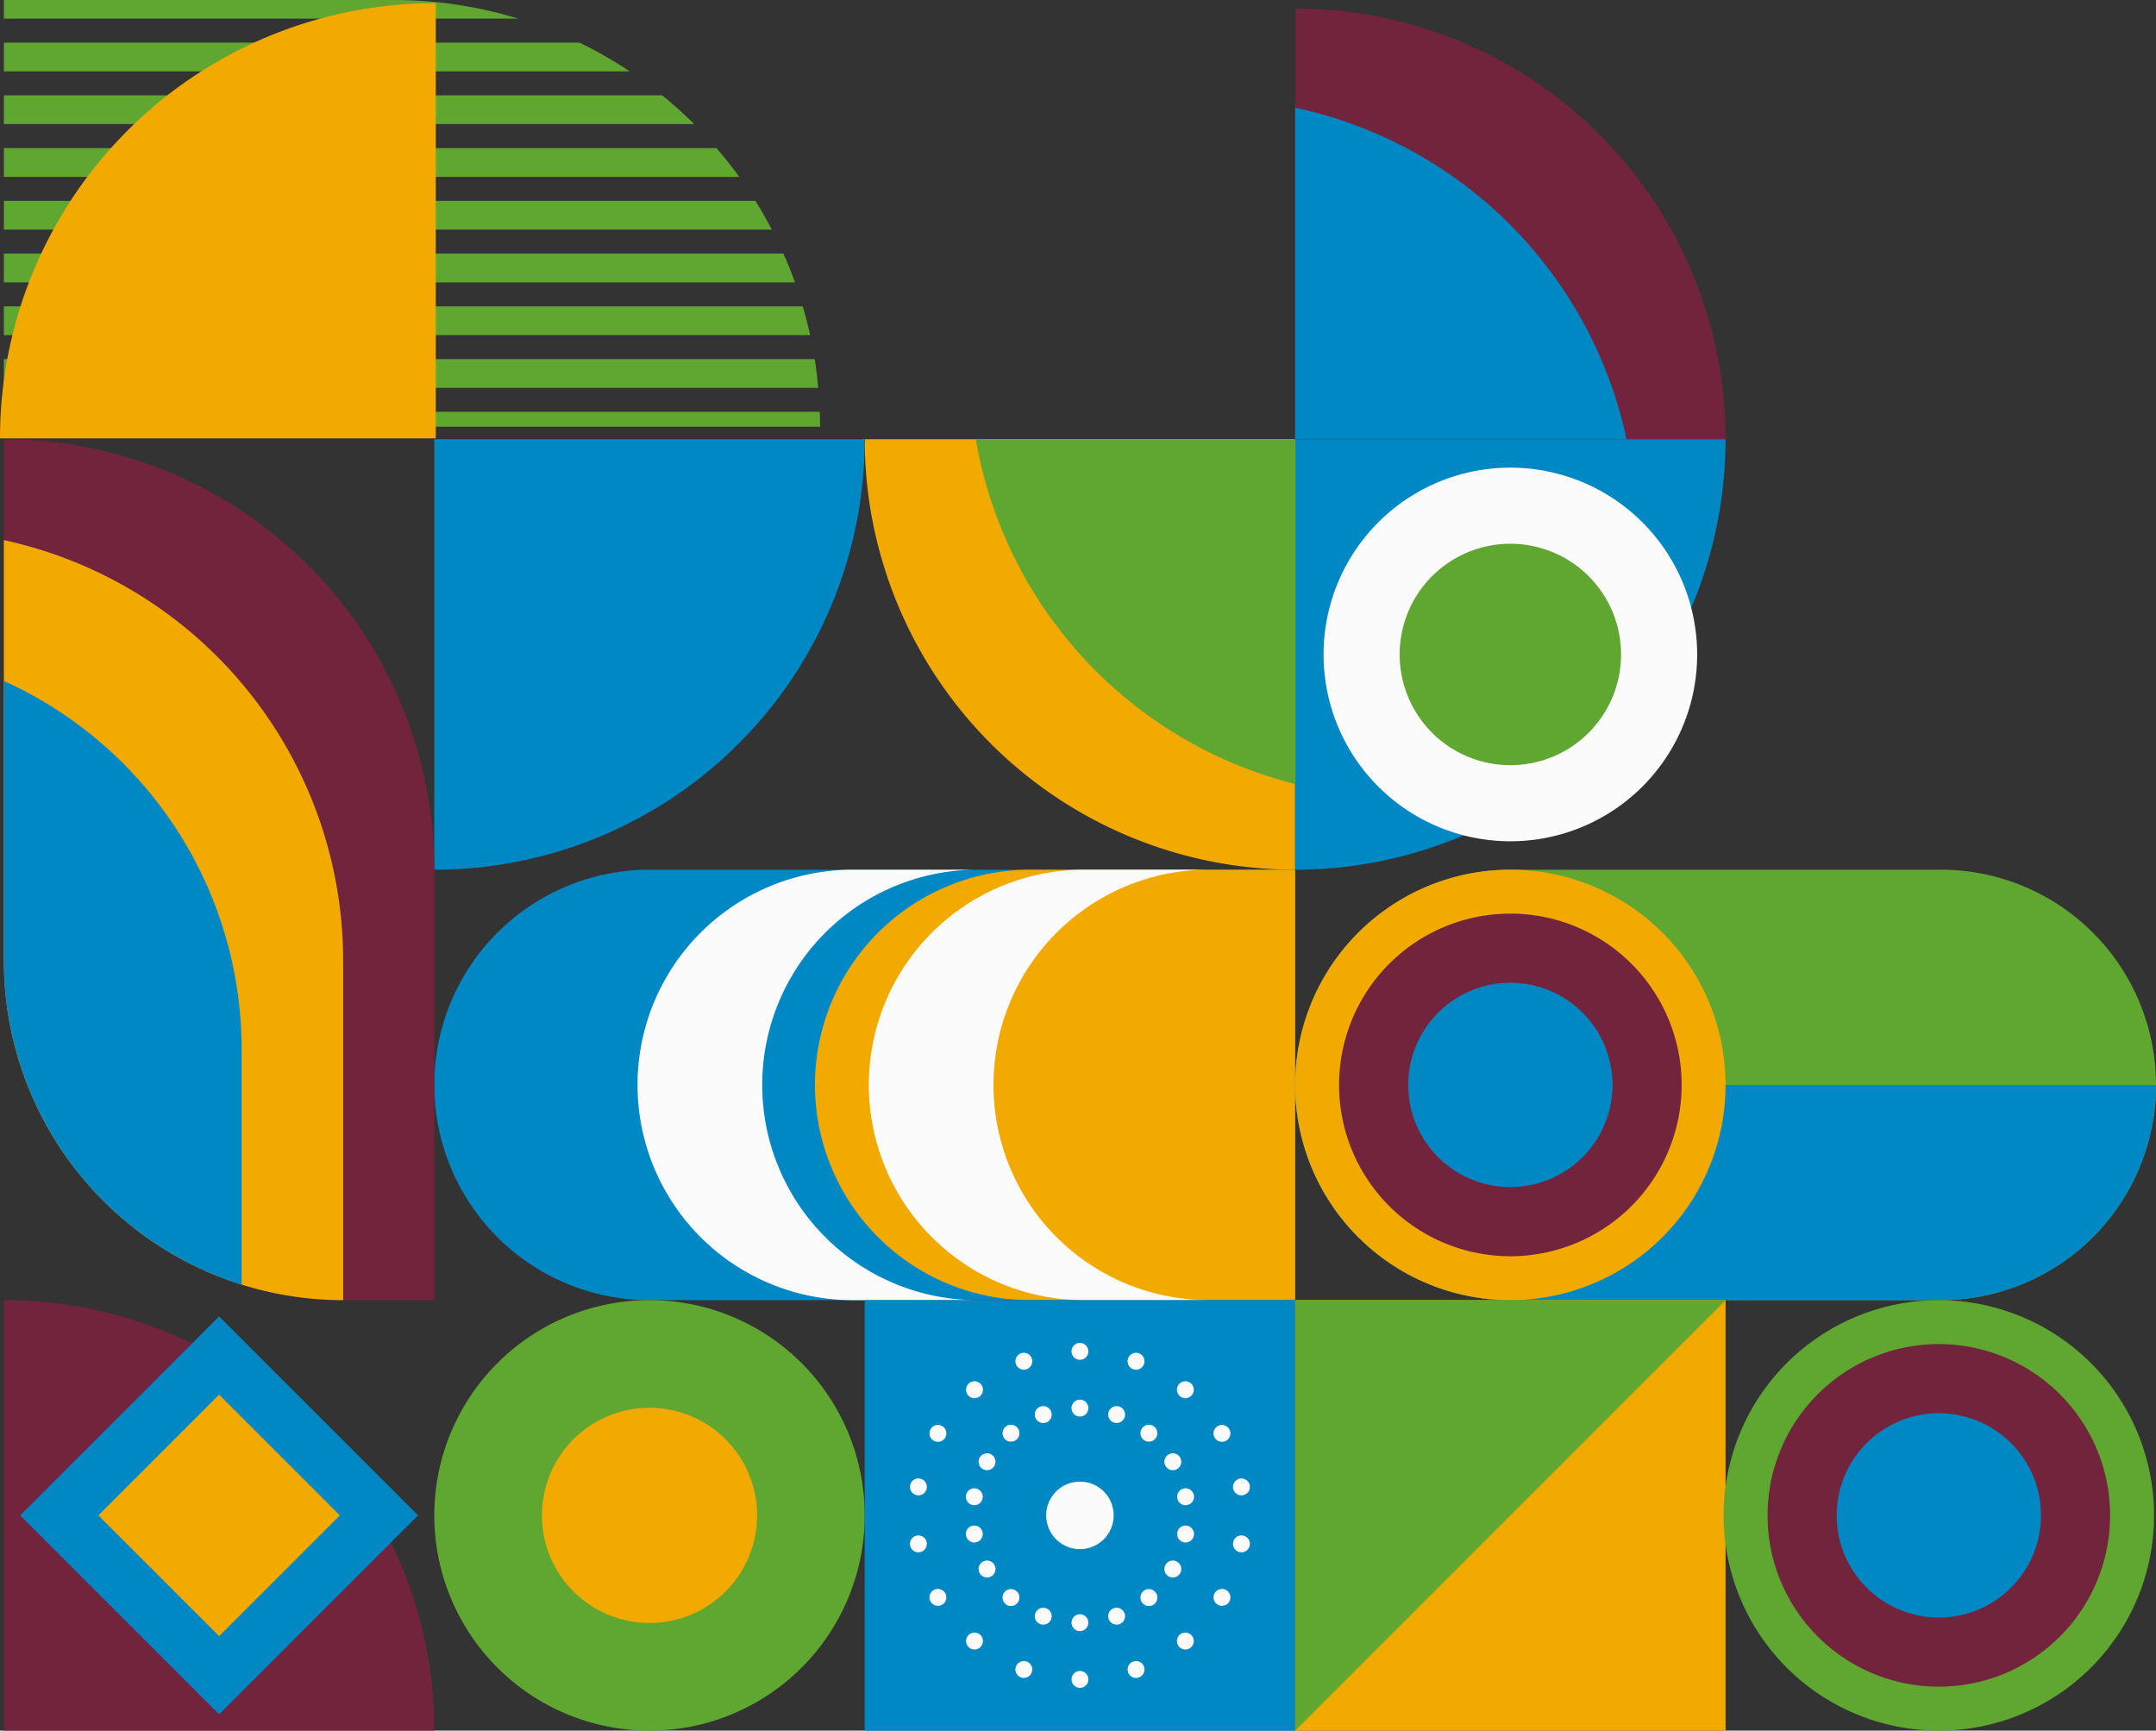 <svg xmlns="http://www.w3.org/2000/svg" width="554.846" height="445.333" viewBox="0 0 554.846 445.333">
  <rect x="0" y="0" width="554.846" height="445.333" fill="#333333" stroke="none"/>
  <g id="Group_333" data-name="Group 333" transform="translate(1 -2.185)">
    <g id="Group_254" data-name="Group 254" transform="translate(332.307 225.98)">
      <path id="Path_143" data-name="Path 143" d="M647.125,404.511h0a55.384,55.384,0,0,0-55.386-55.383H480.97a55.383,55.383,0,0,0-55.383,55.383h0a55.383,55.383,0,0,0,55.383,55.383H591.739A55.383,55.383,0,0,0,647.125,404.511Z" transform="translate(-425.587 -349.128)" fill="#5fa730"/>
      <path id="Path_144" data-name="Path 144" d="M480.97,423.961H591.739a55.383,55.383,0,0,0,55.386-55.383H425.587A55.383,55.383,0,0,0,480.97,423.961Z" transform="translate(-425.587 -313.195)" fill="#0088c4"/>
    </g>
    <g id="Group_255" data-name="Group 255" transform="translate(110.769 225.98)">
      <path id="Path_145" data-name="Path 145" d="M458.551,349.128H403.168a55.383,55.383,0,0,0-55.383,55.383h0a55.383,55.383,0,0,0,55.383,55.383H569.323V349.128Z" transform="translate(-347.785 -349.128)" fill="#0088c4"/>
      <path id="Path_146" data-name="Path 146" d="M398.242,404.511h0a55.383,55.383,0,0,1,55.383-55.383H421.537a55.384,55.384,0,0,0-55.386,55.383h0a55.383,55.383,0,0,0,55.386,55.383h32.088A55.383,55.383,0,0,1,398.242,404.511Z" transform="translate(-313.855 -349.128)" fill="#fcfbfb"/>
      <path id="Path_147" data-name="Path 147" d="M492.96,349.128H437.577a55.386,55.386,0,0,0-55.389,55.383h0a55.386,55.386,0,0,0,55.389,55.383h68.188V349.128Z" transform="translate(-284.227 -349.128)" fill="#f2a900"/>
      <path id="Path_148" data-name="Path 148" d="M419.143,404.511h0a55.385,55.385,0,0,1,55.386-55.383H442.438a55.383,55.383,0,0,0-55.383,55.383h0a55.383,55.383,0,0,0,55.383,55.383h32.091A55.385,55.385,0,0,1,419.143,404.511Z" transform="translate(-275.235 -349.128)" fill="#fcfbfb"/>
    </g>
    <path id="Path_149" data-name="Path 149" d="M308.884,388.028h0V498.8H419.653A110.771,110.771,0,0,0,308.884,388.028Z" transform="translate(-308.884 -51.282)" fill="#72243d"/>
    <g id="Group_256" data-name="Group 256" transform="translate(110.769 336.746)">
      <path id="Path_150" data-name="Path 150" d="M403.168,388.028h0a55.385,55.385,0,0,1,55.383,55.386h0A55.384,55.384,0,0,1,403.168,498.8h0a55.384,55.384,0,0,1-55.383-55.386h0A55.385,55.385,0,0,1,403.168,388.028Z" transform="translate(-347.785 -388.028)" fill="#5fa730"/>
      <path id="Path_151" data-name="Path 151" d="M385.2,397.754h0a27.694,27.694,0,0,1,27.694,27.692h0A27.692,27.692,0,0,1,385.2,453.137h0a27.687,27.687,0,0,1-27.689-27.692h0A27.689,27.689,0,0,1,385.2,397.754Z" transform="translate(-329.817 -370.06)" fill="#f2a900"/>
    </g>
    <rect id="Rectangle_188" data-name="Rectangle 188" width="110.77" height="110.77" transform="translate(221.536 336.747)" fill="#0088c4"/>
    <rect id="Rectangle_189" data-name="Rectangle 189" width="110.77" height="110.77" transform="translate(443.077 447.517) rotate(180)" fill="#f2a900"/>
    <g id="Group_257" data-name="Group 257" transform="translate(442.572 336.746)">
      <path id="Path_152" data-name="Path 152" d="M519.7,498.8h0a55.384,55.384,0,0,0,55.383-55.386h0A55.385,55.385,0,0,0,519.7,388.028h0a55.386,55.386,0,0,0-55.386,55.386h0A55.384,55.384,0,0,0,519.7,498.8Z" transform="translate(-464.311 -388.028)" fill="#5fa730"/>
      <path id="Path_153" data-name="Path 153" d="M512.362,480.161h0a44.083,44.083,0,0,0,44.081-44.082h0A44.085,44.085,0,0,0,512.362,392h0a44.083,44.083,0,0,0-44.082,44.082h0A44.081,44.081,0,0,0,512.362,480.161Z" transform="translate(-456.976 -380.694)" fill="#72243d"/>
      <path id="Path_154" data-name="Path 154" d="M500.816,450.813h0A26.282,26.282,0,0,0,527.1,424.531h0a26.284,26.284,0,0,0-26.282-26.282h0a26.285,26.285,0,0,0-26.285,26.282h0A26.283,26.283,0,0,0,500.816,450.813Z" transform="translate(-445.43 -369.145)" fill="#0088c4"/>
    </g>
    <g id="Group_258" data-name="Group 258" transform="translate(332.307 225.98)">
      <path id="Path_155" data-name="Path 155" d="M480.97,459.894h0a55.385,55.385,0,0,0,55.386-55.383h0a55.385,55.385,0,0,0-55.386-55.383h0a55.383,55.383,0,0,0-55.383,55.383h0A55.383,55.383,0,0,0,480.97,459.894Z" transform="translate(-425.587 -349.128)" fill="#f2a900"/>
      <path id="Path_156" data-name="Path 156" d="M473.636,441.261h0a44.086,44.086,0,0,0,44.084-44.084h0A44.081,44.081,0,0,0,473.636,353.1h0a44.076,44.076,0,0,0-44.079,44.079h0A44.081,44.081,0,0,0,473.636,441.261Z" transform="translate(-418.253 -341.794)" fill="#72243d"/>
      <path id="Path_157" data-name="Path 157" d="M462.089,411.915h0a26.285,26.285,0,0,0,26.285-26.285h0a26.283,26.283,0,0,0-26.285-26.282h0a26.281,26.281,0,0,0-26.282,26.282h0A26.283,26.283,0,0,0,462.089,411.915Z" transform="translate(-406.706 -330.247)" fill="#0088c4"/>
    </g>
    <g id="Group_277" data-name="Group 277" transform="translate(233.182 347.754)">
      <path id="Path_158" data-name="Path 158" d="M420.455,413.114a8.685,8.685,0,1,1-8.682-8.685A8.682,8.682,0,0,1,420.455,413.114Z" transform="translate(-368.032 -368.736)" fill="#fcfbfb"/>
      <g id="Group_259" data-name="Group 259" transform="translate(41.569 14.602)">
        <path id="Path_159" data-name="Path 159" d="M409.716,399.192a2.171,2.171,0,1,1-2.17-2.17A2.169,2.169,0,0,1,409.716,399.192Z" transform="translate(-405.374 -397.022)" fill="#fcfbfb"/>
        <circle id="Ellipse_48" data-name="Ellipse 48" cx="2.172" cy="2.172" r="2.172" transform="translate(0 55.213)" fill="#fcfbfb"/>
      </g>
      <g id="Group_260" data-name="Group 260" transform="translate(32.125 16.263)">
        <path id="Path_160" data-name="Path 160" d="M406.271,399.034a2.173,2.173,0,1,1-2.782-1.3A2.172,2.172,0,0,1,406.271,399.034Z" transform="translate(-402.057 -397.605)" fill="#fcfbfb"/>
        <path id="Path_161" data-name="Path 161" d="M412.9,417.257a2.171,2.171,0,1,1-2.785-1.3A2.174,2.174,0,0,1,412.9,417.257Z" transform="translate(-389.804 -363.942)" fill="#fcfbfb"/>
      </g>
      <g id="Group_261" data-name="Group 261" transform="translate(23.824 21.058)">
        <path id="Path_162" data-name="Path 162" d="M402.974,400.063a2.172,2.172,0,1,1-3.058-.265A2.169,2.169,0,0,1,402.974,400.063Z" transform="translate(-399.142 -399.289)" fill="#fcfbfb"/>
        <path id="Path_163" data-name="Path 163" d="M415.441,414.918a2.173,2.173,0,1,1-3.061-.268A2.166,2.166,0,0,1,415.441,414.918Z" transform="translate(-376.115 -371.845)" fill="#fcfbfb"/>
      </g>
      <g id="Group_262" data-name="Group 262" transform="translate(17.66 28.404)">
        <path id="Path_164" data-name="Path 164" d="M400.234,402.159a2.172,2.172,0,1,1-2.964.794A2.17,2.17,0,0,1,400.234,402.159Z" transform="translate(-396.977 -401.869)" fill="#fcfbfb"/>
        <path id="Path_165" data-name="Path 165" d="M417.027,411.854a2.172,2.172,0,1,1-2.967.795A2.172,2.172,0,0,1,417.027,411.854Z" transform="translate(-365.954 -383.958)" fill="#fcfbfb"/>
      </g>
      <g id="Group_263" data-name="Group 263" transform="translate(14.382 37.414)">
        <path id="Path_166" data-name="Path 166" d="M398.374,405.067a2.171,2.171,0,1,1-2.514,1.76A2.171,2.171,0,0,1,398.374,405.067Z" transform="translate(-395.826 -405.033)" fill="#fcfbfb"/>
        <path id="Path_167" data-name="Path 167" d="M417.467,408.434a2.171,2.171,0,1,1-2.512,1.76A2.167,2.167,0,0,1,417.467,408.434Z" transform="translate(-360.548 -398.813)" fill="#fcfbfb"/>
      </g>
      <g id="Group_264" data-name="Group 264" transform="translate(14.382 37.414)">
        <path id="Path_168" data-name="Path 168" d="M397.619,408.434a2.172,2.172,0,1,1-1.76,2.514A2.171,2.171,0,0,1,397.619,408.434Z" transform="translate(-395.826 -398.813)" fill="#fcfbfb"/>
        <path id="Path_169" data-name="Path 169" d="M416.716,405.067a2.171,2.171,0,1,1-1.76,2.514A2.168,2.168,0,0,1,416.716,405.067Z" transform="translate(-360.548 -405.033)" fill="#fcfbfb"/>
      </g>
      <g id="Group_265" data-name="Group 265" transform="translate(17.66 28.404)">
        <path id="Path_170" data-name="Path 170" d="M398.061,411.854a2.172,2.172,0,1,1-.792,2.967A2.175,2.175,0,0,1,398.061,411.854Z" transform="translate(-396.977 -383.958)" fill="#fcfbfb"/>
        <path id="Path_171" data-name="Path 171" d="M414.855,402.159a2.172,2.172,0,1,1-.794,2.967A2.175,2.175,0,0,1,414.855,402.159Z" transform="translate(-365.954 -401.869)" fill="#fcfbfb"/>
      </g>
      <g id="Group_266" data-name="Group 266" transform="translate(23.824 21.058)">
        <path id="Path_172" data-name="Path 172" d="M399.649,414.918a2.172,2.172,0,1,1,.268,3.058A2.174,2.174,0,0,1,399.649,414.918Z" transform="translate(-399.142 -371.845)" fill="#fcfbfb"/>
        <path id="Path_173" data-name="Path 173" d="M412.113,400.063a2.173,2.173,0,1,1,.268,3.061A2.171,2.171,0,0,1,412.113,400.063Z" transform="translate(-376.115 -399.289)" fill="#fcfbfb"/>
      </g>
      <g id="Group_267" data-name="Group 267" transform="translate(32.125 16.263)">
        <path id="Path_174" data-name="Path 174" d="M402.187,417.257a2.173,2.173,0,1,1,1.3,2.785A2.176,2.176,0,0,1,402.187,417.257Z" transform="translate(-402.057 -363.942)" fill="#fcfbfb"/>
        <path id="Path_175" data-name="Path 175" d="M408.821,399.034a2.171,2.171,0,1,1,1.3,2.785A2.174,2.174,0,0,1,408.821,399.034Z" transform="translate(-389.804 -397.605)" fill="#fcfbfb"/>
      </g>
      <g id="Group_268" data-name="Group 268" transform="translate(41.569)">
        <path id="Path_176" data-name="Path 176" d="M409.716,394.061a2.171,2.171,0,1,1-2.17-2.167A2.17,2.17,0,0,1,409.716,394.061Z" transform="translate(-405.374 -391.894)" fill="#fcfbfb"/>
        <circle id="Ellipse_49" data-name="Ellipse 49" cx="2.172" cy="2.172" r="2.172" transform="translate(0 84.416)" fill="#fcfbfb"/>
      </g>
      <g id="Group_269" data-name="Group 269" transform="translate(27.132 2.543)">
        <path id="Path_177" data-name="Path 177" d="M404.516,394.216a2.171,2.171,0,1,1-2.782-1.3A2.172,2.172,0,0,1,404.516,394.216Z" transform="translate(-400.304 -392.787)" fill="#fcfbfb"/>
        <path id="Path_178" data-name="Path 178" d="M414.656,422.073a2.171,2.171,0,1,1-2.785-1.3A2.172,2.172,0,0,1,414.656,422.073Z" transform="translate(-381.571 -341.32)" fill="#fcfbfb"/>
      </g>
      <g id="Group_270" data-name="Group 270" transform="translate(14.437 9.872)">
        <path id="Path_179" data-name="Path 179" d="M399.68,396.138a2.171,2.171,0,1,1-3.058-.268A2.171,2.171,0,0,1,399.68,396.138Z" transform="translate(-395.845 -395.361)" fill="#fcfbfb"/>
        <path id="Path_180" data-name="Path 180" d="M418.737,418.85a2.171,2.171,0,1,1-3.058-.271A2.174,2.174,0,0,1,418.737,418.85Z" transform="translate(-360.638 -353.404)" fill="#fcfbfb"/>
      </g>
      <g id="Group_271" data-name="Group 271" transform="translate(5.015 21.101)">
        <path id="Path_181" data-name="Path 181" d="M395.8,399.6a2.172,2.172,0,1,1-2.967.794A2.169,2.169,0,0,1,395.8,399.6Z" transform="translate(-392.536 -399.304)" fill="#fcfbfb"/>
        <path id="Path_182" data-name="Path 182" d="M421.469,414.418a2.171,2.171,0,1,1-2.967.8A2.174,2.174,0,0,1,421.469,414.418Z" transform="translate(-345.105 -371.918)" fill="#fcfbfb"/>
      </g>
      <g id="Group_272" data-name="Group 272" transform="translate(0 34.876)">
        <path id="Path_183" data-name="Path 183" d="M393.326,404.176a2.171,2.171,0,1,1-2.517,1.76A2.171,2.171,0,0,1,393.326,404.176Z" transform="translate(-390.775 -404.142)" fill="#fcfbfb"/>
        <path id="Path_184" data-name="Path 184" d="M422.522,409.323A2.171,2.171,0,1,1,420,411.086,2.168,2.168,0,0,1,422.522,409.323Z" transform="translate(-336.837 -394.631)" fill="#fcfbfb"/>
      </g>
      <g id="Group_273" data-name="Group 273" transform="translate(0 34.876)">
        <path id="Path_185" data-name="Path 185" d="M392.571,409.323a2.171,2.171,0,1,1-1.763,2.514A2.172,2.172,0,0,1,392.571,409.323Z" transform="translate(-390.775 -394.631)" fill="#fcfbfb"/>
        <path id="Path_186" data-name="Path 186" d="M421.767,404.176A2.171,2.171,0,1,1,420,406.69,2.168,2.168,0,0,1,421.767,404.176Z" transform="translate(-336.837 -404.142)" fill="#fcfbfb"/>
      </g>
      <g id="Group_274" data-name="Group 274" transform="translate(5.015 21.101)">
        <path id="Path_187" data-name="Path 187" d="M393.623,414.418a2.172,2.172,0,1,1-.794,2.967A2.171,2.171,0,0,1,393.623,414.418Z" transform="translate(-392.536 -371.918)" fill="#fcfbfb"/>
        <path id="Path_188" data-name="Path 188" d="M419.3,399.6a2.171,2.171,0,1,1-.8,2.964A2.171,2.171,0,0,1,419.3,399.6Z" transform="translate(-345.105 -399.304)" fill="#fcfbfb"/>
      </g>
      <g id="Group_275" data-name="Group 275" transform="translate(14.437 9.872)">
        <path id="Path_189" data-name="Path 189" d="M396.354,418.85a2.171,2.171,0,1,1,.268,3.058A2.172,2.172,0,0,1,396.354,418.85Z" transform="translate(-395.845 -353.404)" fill="#fcfbfb"/>
        <path id="Path_190" data-name="Path 190" d="M415.411,396.138a2.171,2.171,0,1,1,.268,3.058A2.166,2.166,0,0,1,415.411,396.138Z" transform="translate(-360.638 -395.361)" fill="#fcfbfb"/>
      </g>
      <g id="Group_276" data-name="Group 276" transform="translate(27.132 2.543)">
        <path id="Path_191" data-name="Path 191" d="M400.435,422.073a2.171,2.171,0,1,1,1.3,2.785A2.172,2.172,0,0,1,400.435,422.073Z" transform="translate(-400.304 -341.32)" fill="#fcfbfb"/>
        <path id="Path_192" data-name="Path 192" d="M410.575,394.216a2.171,2.171,0,1,1,1.3,2.785A2.172,2.172,0,0,1,410.575,394.216Z" transform="translate(-381.571 -392.787)" fill="#fcfbfb"/>
      </g>
    </g>
    <g id="Group_278" data-name="Group 278" transform="translate(332.307 4.391)">
      <path id="Path_193" data-name="Path 193" d="M536.356,382.077H425.587V271.308h0A110.77,110.77,0,0,1,536.356,382.077Z" transform="translate(-425.587 -271.308)" fill="#72243d"/>
      <path id="Path_194" data-name="Path 194" d="M510.848,365.527a110.876,110.876,0,0,0-85.261-85.262v85.262Z" transform="translate(-425.587 -254.758)" fill="#0088c4"/>
    </g>
    <g id="Group_279" data-name="Group 279" transform="translate(4.193 340.94)">
      <rect id="Rectangle_190" data-name="Rectangle 190" width="72.398" height="72.398" transform="translate(0 51.193) rotate(-45)" fill="#0088c4"/>
      <rect id="Rectangle_191" data-name="Rectangle 191" width="43.948" height="43.948" transform="translate(20.116 51.193) rotate(-45)" fill="#f2a900"/>
    </g>
    <path id="Path_195" data-name="Path 195" d="M497.457,310.227V421h0A110.771,110.771,0,0,1,386.685,310.227H497.457Z" transform="translate(-165.15 -195.016)" fill="#f2a900"/>
    <path id="Path_196" data-name="Path 196" d="M347.785,310.227V421h0A110.768,110.768,0,0,0,458.551,310.227H347.785Z" transform="translate(-237.016 -195.016)" fill="#0088c4"/>
    <path id="Path_197" data-name="Path 197" d="M425.587,310.227V421h0A110.77,110.77,0,0,0,536.356,310.227H425.587Z" transform="translate(-93.28 -195.016)" fill="#0088c4"/>
    <path id="Path_198" data-name="Path 198" d="M476.226,312.795a48.072,48.072,0,1,1-48.071,48.071A48.072,48.072,0,0,1,476.226,312.795Z" transform="translate(-88.536 -190.272)" fill="#fcfbfb"/>
    <path id="Path_199" data-name="Path 199" d="M463.521,319.672a28.49,28.49,0,1,1-28.489,28.489A28.489,28.489,0,0,1,463.521,319.672Z" transform="translate(-75.831 -177.567)" fill="#5fa730"/>
    <g id="Group_280" data-name="Group 280" transform="translate(0 115.211)">
      <path id="Path_200" data-name="Path 200" d="M308.884,421v23.452A87.314,87.314,0,0,0,396.2,531.762h23.452V421h0A110.771,110.771,0,0,0,308.884,310.227h0Z" transform="translate(-308.884 -310.227)" fill="#72243d"/>
      <path id="Path_201" data-name="Path 201" d="M396.2,427.6a110.79,110.79,0,0,0-87.317-108.258V427.6A87.314,87.314,0,0,0,396.2,514.917h0V427.6Z" transform="translate(-308.884 -293.382)" fill="#f2a900"/>
      <path id="Path_202" data-name="Path 202" d="M308.884,404.088a87.356,87.356,0,0,0,61.181,83.334V426.848h0a103.985,103.985,0,0,0-61.181-94.775v72.015Z" transform="translate(-308.884 -269.867)" fill="#0088c4"/>
    </g>
    <path id="Path_203" data-name="Path 203" d="M425.587,388.028h110.77L425.587,498.8Z" transform="translate(-93.28 -51.281)" fill="#5fa730"/>
    <g id="Group_281" data-name="Group 281" transform="translate(0 2.184)">
      <path id="Path_204" data-name="Path 204" d="M514.479,298.216h-205.6v7.4H516.375Q515.551,301.869,514.479,298.216Z" transform="translate(-308.884 -219.39)" fill="#5fa730"/>
      <path id="Path_205" data-name="Path 205" d="M409.137,270.533H308.884v4.8h132.41A109.747,109.747,0,0,0,409.137,270.533Z" transform="translate(-308.884 -270.533)" fill="#5fa730"/>
      <path id="Path_206" data-name="Path 206" d="M517.554,302.982H308.884v7.406H518.465C518.24,307.894,517.942,305.425,517.554,302.982Z" transform="translate(-308.884 -210.585)" fill="#5fa730"/>
      <path id="Path_207" data-name="Path 207" d="M509.493,293.449H308.884v7.406h203.6C511.577,298.341,510.572,295.878,509.493,293.449Z" transform="translate(-308.884 -228.197)" fill="#5fa730"/>
      <path id="Path_208" data-name="Path 208" d="M457.006,274.383H308.884v7.4H469.928A110.163,110.163,0,0,0,457.006,274.383Z" transform="translate(-308.884 -263.42)" fill="#5fa730"/>
      <path id="Path_209" data-name="Path 209" d="M478.3,279.15H308.884v7.4H486.548A110.512,110.512,0,0,0,478.3,279.15Z" transform="translate(-308.884 -254.613)" fill="#5fa730"/>
      <path id="Path_210" data-name="Path 210" d="M518.938,311.582c0-1.284-.051-2.557-.094-3.833H308.884v3.833Z" transform="translate(-308.884 -201.778)" fill="#5fa730"/>
      <path id="Path_211" data-name="Path 211" d="M502.286,288.684h-193.4v7.4H506.517Q504.54,292.3,502.286,288.684Z" transform="translate(-308.884 -237)" fill="#5fa730"/>
      <path id="Path_212" data-name="Path 212" d="M492.263,283.917H308.884v7.4H498.126Q495.354,287.489,492.263,283.917Z" transform="translate(-308.884 -245.807)" fill="#5fa730"/>
    </g>
    <path id="Path_213" data-name="Path 213" d="M396.725,310.227a110.867,110.867,0,0,0,82.183,88.715V310.227Z" transform="translate(-146.601 -195.016)" fill="#5fa730"/>
    <path id="Path_214" data-name="Path 214" d="M421.031,381.754H308.884A111.988,111.988,0,0,1,420.874,269.766h.157Z" transform="translate(-309.884 -266.766)" fill="#f2a900"/>
  </g>
</svg>
